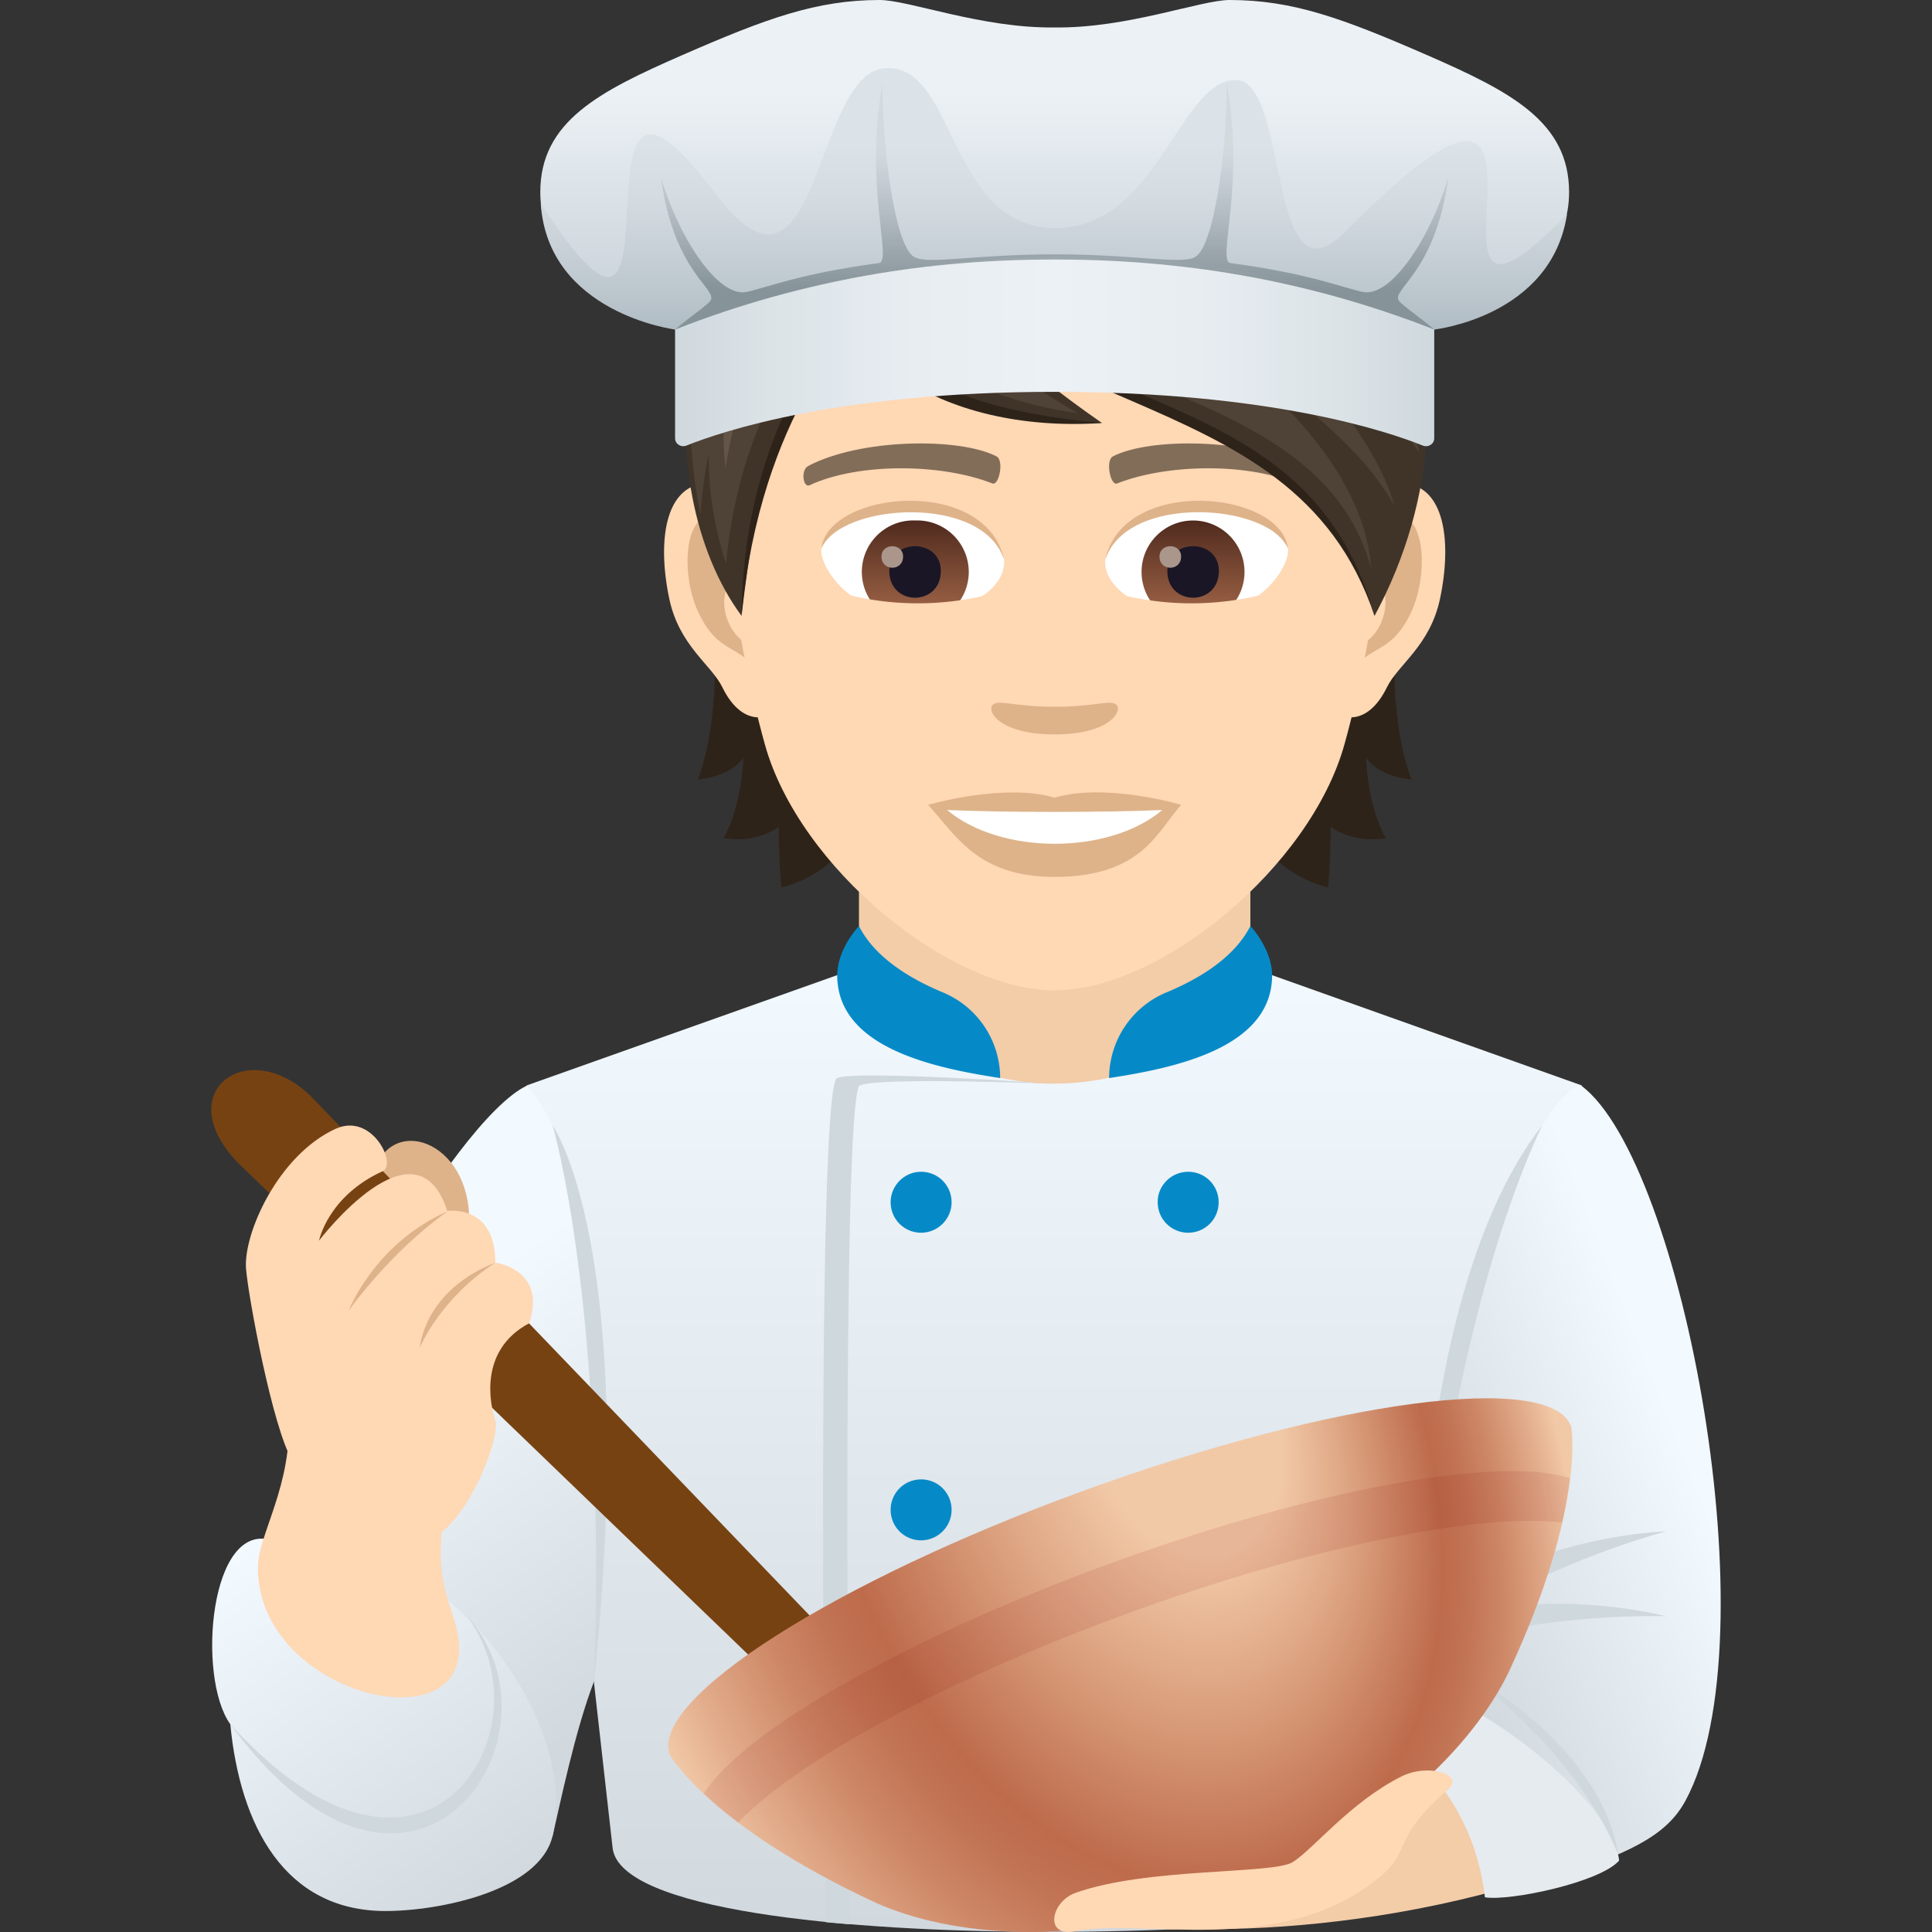 <svg xmlns="http://www.w3.org/2000/svg" xml:space="preserve" style="enable-background:new 0 0 64 64" viewBox="0 0 64 64"><rect x="0" y="0" width="64" height="64" fill="#333333" stroke="none"/><linearGradient id="a" x1="34.922" x2="34.922" y1="63.996" y2="31.706" gradientUnits="userSpaceOnUse"><stop offset="0" style="stop-color:#d1d8de"/><stop offset="1" style="stop-color:#f2f9ff"/></linearGradient><path d="M40.46 31.706H29.414l-11.967 4.25 2.85 25.29c.3 2 7.497 2.75 14.495 2.75 6.998 0 15.275-.75 15.575-2.75l2.03-25.29-11.937-4.25z" style="fill:url(#a)"/><path d="M27.734 35.707c.73-.26 7.237.199 7.237.199s-5.847-.239-6.487.051c-.65.29-.34 27.789-.34 27.789l-.79-.07c-.01-.01-.35-27.709.38-27.969z" style="fill:#cfd8dd"/><path d="M30.513 38.816c.56 0 1.01.45 1.01 1.01s-.46 1.01-1.01 1.01c-.56 0-1.01-.45-1.01-1.01 0-.55.45-1.01 1.01-1.01m8.847 0c.56 0 1.01.45 1.01 1.01s-.45 1.01-1.01 1.01-1.01-.45-1.01-1.01c-.01-.55.45-1.01 1.01-1.01m-8.847 10.19c.56 0 1.01.45 1.01 1.01s-.46 1.01-1.01 1.01c-.56 0-1.01-.45-1.01-1.01s.45-1.01 1.01-1.01" style="fill:#068ac7"/><path d="M28.454 33.026s2.441 2.87 6.478 2.87c4.042 0 6.488-2.87 6.488-2.87v-5.5H28.454v5.5z" style="fill:#f3cca8"/><path d="M41.42 30.676c-.522 1.03-1.662 1.733-2.773 2.196a3.079 3.079 0 0 0-1.906 2.84c2.132-.327 5.399-.982 5.399-3.408-.01-.89-.72-1.628-.72-1.628zm-12.966 0c.521 1.03 1.662 1.733 2.773 2.196a3.079 3.079 0 0 1 1.905 2.84c-2.132-.327-5.398-.982-5.398-3.408.01-.89.72-1.628.72-1.628z" style="fill:#068ac7"/><linearGradient id="b" x1="21.101" x2="13.038" y1="56.092" y2="44.217" gradientUnits="userSpaceOnUse"><stop offset="0" style="stop-color:#d1d8de"/><stop offset="1" style="stop-color:#f2f9ff"/></linearGradient><path d="M17.447 35.966C15.018 37.136 9.6 46.622 9.06 51.042c.93 5.726 6.1 10.56 9.248 9.768.242-1.035.739-3.477 1.373-5.12.336-5.674.637-16.682-2.233-19.724z" style="fill:url(#b)"/><linearGradient id="c" x1="16.395" x2="8.061" y1="63.235" y2="51.402" gradientUnits="userSpaceOnUse"><stop offset="0" style="stop-color:#d1d8de"/><stop offset="1" style="stop-color:#f2f9ff"/></linearGradient><path d="M9.06 51.042c-2.112-.75-2.556 4.513-1.431 6.075.323 3.346 1.79 6.188 5.141 6.188 1.785 0 5.11-.667 5.537-2.495.945-4.042-3.97-10.417-9.248-9.768z" style="fill:url(#c)"/><path d="M15.447 53.508C18.31 57.22 14.15 64.3 7.63 57.117c6.073 8.254 11.422.324 7.819-3.61zm2.86-16.223s1.802 6.088 1.373 18.406c1.488-14.386-1.373-18.406-1.373-18.406z" style="fill:#cfd8dd"/><path d="M14.828 49.616c-2.429 1.17-4.728-7.18-5.268-2.76.141 2.355-1.018 3.98-1.017 5.07.002 4.223 6.997 5.888 6.654 2.457-.127-1.267-1.007-1.954-.369-4.767z" style="fill:#ffd8b4"/><linearGradient id="d" x1="46.652" x2="55.652" y1="51.193" y2="47.63" gradientUnits="userSpaceOnUse"><stop offset="0" style="stop-color:#d1d8de"/><stop offset="1" style="stop-color:#f2f9ff"/></linearGradient><path d="M52.386 35.966c3.37 2.53 6.328 18.34 3.45 23.68-.407.753-1.049 1.262-2.236 1.784-12.083-5.329-3.142-25.534-1.214-25.464z" style="fill:url(#d)"/><path d="M48.84 57.198s3.017 4.85.248 5.558c-3.745.96-7.302 1.203-9.727 1.14-2.14-2.64 9.48-6.698 9.48-6.698z" style="fill:#f3cca8"/><path d="M47.085 55.926c1.84.347 6.322 3.657 6.551 5.707-.624.72-3.608 1.35-4.446 1.218-.563-4.708-4.389-5.1-2.105-6.925z" style="fill:#e6ebef"/><path d="M46.988 55.194s.87-11.03 4.096-17.909c-4.392 5.654-4.096 17.909-4.096 17.909z" style="fill:#cfd8dd"/><path d="m45.487 54.401.575.76s3.866-2.976 9.129-4.433c-5.412.293-9.704 3.673-9.704 3.673z" style="fill:#cfd8dd"/><path d="m44.823 54.304.338.89s4.558-1.75 10.02-1.656c-5.283-1.255-10.358.766-10.358.766zm3.79 1.136s3.602 2.564 4.987 5.99c-.552-3.613-4.987-5.99-4.987-5.99z" style="fill:#cfd8dd"/><path d="M12.459 38.616c.78-1.78 3.469-.54 3.039 2.42-.17 1.19-3.509-1.33-3.04-2.42z" style="fill:#deb38a"/><path d="m7.94 38.576 19.454 18.75 1.51-1.64-18.564-19.33c-2.12-2.12-4.789-.17-2.4 2.22z" style="fill:#774212"/><path d="M17.527 43.836c-1.69.9-1.29 2.71-1.12 3.21.21.6-1.189 4.16-2.599 3.99-1.35-.17-3.508-1.63-4.128-2.66-.65-1.07-1.46-5.44-1.53-6.35-.09-1.17 1.07-3.76 2.96-4.63 1.219-.56 2.049 1.18 1.569 1.4-1.82.83-2.11 2.3-2.11 2.3s3.2-4.21 4.25-.98c0 0 1.589-.25 1.589 1.71.01 0 1.72.23 1.12 2.01z" style="fill:#ffd8b4"/><path d="M11.55 43.416s.859-2.23 3.278-3.29c-1.91 1.35-3.279 3.29-3.279 3.29zm2.359 1.22s.12-1.87 2.499-2.81c-1.83 1.19-2.5 2.81-2.5 2.81z" style="fill:#deb38a"/><radialGradient id="e" cx="-112.387" cy="411.157" r="15.889" fx="-107.331" fy="411.752" gradientTransform="matrix(.939 -.342 -.511 -1.406 351.224 588.894)" gradientUnits="userSpaceOnUse"><stop offset=".19" style="stop-color:#f2c9a7"/><stop offset=".38" style="stop-color:#dca280"/><stop offset=".617" style="stop-color:#bd6b4b"/><stop offset=".684" style="stop-color:#c17353"/><stop offset=".786" style="stop-color:#ce8968"/><stop offset=".912" style="stop-color:#e2ac8b"/><stop offset="1" style="stop-color:#f2c9a7"/></radialGradient><path d="M35.912 49.376c-8.248 3-14.396 6.91-13.726 8.75 0 0 1.28 2.31 6.728 4.86 2.02.95 6.298 1.8 11.866-.23 5.578-2.03 8.307-5.44 9.237-7.45 2.53-5.46 2.03-8.05 2.03-8.05-.66-1.84-7.888-.88-16.135 2.12z" style="fill:url(#e)"/><path d="M36.791 51.786c-6.827 2.49-12.206 5.59-13.475 7.63.3.29.68.61 1.14.96 1.889-2.01 6.827-4.72 12.925-6.94 6.098-2.22 11.627-3.32 14.366-3 .13-.57.21-1.06.26-1.47-2.27-.75-8.388.33-15.216 2.82z" style="opacity:.1;fill:#870000"/><path d="M42.82 61.686c-.67.41-4.83.17-7.198 1.02-.81.29-1.04 1.47-.02 1.27 2.309-.45 6.768.88 10.047-1.75 1.18-.95.35-1.22 2.319-2.95.57-.5-.67-.88-1.56-.42-1.69.85-2.929 2.43-3.589 2.83z" style="fill:#ffd8b4"/><path d="M23.622 20.203s.347 3.36-.507 5.621c1.2-.13 1.511-.735 1.511-.735s-.041 1.573-.652 2.676c1.128.186 1.822-.373 1.822-.373s0 1.19.088 2.008c3.287-.848 3.09-4.673 3.09-4.673l-5.352-4.524zm23.136 5.621c-.854-2.267-.507-5.62-.507-5.62l-5.347 4.523s-.197 3.825 3.09 4.674c.088-.818.088-2.009.088-2.009s.694.56 1.822.373c-.616-1.097-.652-2.676-.652-2.676s.305.606 1.506.735z" style="fill:#2e2319"/><path d="M46.132 16.016c-1.734.212-2.987 6.014-1.895 7.546.15.212 1.046.554 1.708-.797.368-.75 1.424-1.372 1.755-2.919.42-1.977.16-4.037-1.568-3.83zm-22.391 0c1.734.212 2.987 6.014 1.895 7.546-.15.212-1.046.554-1.708-.797-.368-.75-1.424-1.372-1.755-2.919-.42-1.977-.155-4.037 1.568-3.83z" style="fill:#ffd8b4"/><path d="M46.085 17.129c-.45.145-.947.833-1.211 1.977 1.579-.342 1.185 2.293-.186 2.344.01.264.03.539.062.823.662-.962 1.335-.574 2.003-2.008.595-1.288.455-3.488-.668-3.136zM24.999 19.1c-.27-1.143-.76-1.832-1.211-1.971-1.118-.352-1.263 1.847-.663 3.136.668 1.429 1.34 1.046 2.003 2.008.031-.29.052-.559.062-.828-1.36-.062-1.749-2.66-.191-2.344z" style="fill:#deb38a"/><path d="M34.937 4.857c-7.51 0-11.128 6.118-10.678 13.98.093 1.578.533 3.86 1.077 5.817 1.123 4.063 6.092 8.152 9.6 8.152 3.51 0 8.473-4.089 9.602-8.152.543-1.956.983-4.234 1.076-5.817.45-7.862-3.167-13.98-10.677-13.98z" style="fill:#ffd8b4"/><path d="M43.099 15.436c-1.719-.91-5.005-.952-6.227-.32-.264.123-.088.983.13.9 1.708-.673 4.461-.688 6.055.057.212.103.3-.507.042-.637zm-16.325 0c1.719-.91 5.005-.952 6.232-.32.264.123.088.983-.13.9-1.707-.673-4.456-.688-6.055.057-.218.103-.306-.507-.047-.637z" style="fill:#826d58"/><path d="M36.965 23.33c-.212-.15-.719.082-2.029.082-1.309 0-1.811-.233-2.028-.083-.26.181.15 1 2.029 1 1.873 0 2.282-.819 2.028-1zm-2.028 3.094c-1.688-.497-4.193.238-4.193.238.953 1.04 1.651 2.386 4.193 2.386 2.908 0 3.405-1.526 4.192-2.386 0-.005-2.505-.74-4.192-.238z" style="fill:#deb38a"/><path d="M31.376 26.833c1.77 1.486 5.346 1.496 7.127 0-1.89.083-5.228.083-7.127 0z" style="fill:#fff"/><path d="M27.861 6.032c3.934 3.752 15.641 6.102 17.67 14.368-2.769-8.297-12.95-5.968-17.67-14.368z" style="fill:#2e2319"/><path d="M35.05 2.787c-4.57 0-6.852 2.07-7.318 3.053 5.698 8.7 15.356 5.756 17.8 14.565 4.22-7.824.833-17.618-10.482-17.618z" style="fill:#403429"/><path d="M30.604 3.801c1.915.036 2.51.559 2.51.559s-1.604-.238-3.27-.041c2.246.538 4.094 1.915 4.094 1.915S31.4 4.94 28.974 4.97c1.734 1.61 5.445 3.747 5.445 3.747s-3.913-1.879-6.185-2.955c4.658 7.753 15.268 6.112 17.189 13.069-.322-4.532-6.177-8.042-6.177-8.042s5.312 2.892 6.948 5.982c-.818-3.085-5.136-6.913-5.136-6.913s4.644 2.984 5.954 5.137c-.549-2.898-4.38-6.892-4.38-6.892s3.359 2.33 4.467 5.016C46.444 7.674 40.718 1.062 30.604 3.8z" style="fill:#4f4236"/><path d="M44.086 7.675c-3.898-5.224-10.99-3.958-10.99-3.958s6.72.15 10.99 3.958z" style="fill:#635547"/><path d="M45.036 12.02C41.03 4.986 31.598 4.552 31.598 4.552s7.99 2.095 13.438 7.468zm-2.766.35c-4.237-5.225-11.71-6.69-11.71-6.69s5.678 2.247 11.71 6.69zm-5.503-1.059C33.68 9.535 29.09 6.488 29.09 6.488s3.079 4.059 7.678 4.823z" style="fill:#635547"/><path d="M27.732 5.84c-5.523 1.263-6.354 10.245-3.168 14.56.513-4.24 1.01-6.962 3.825-9.829 0 0 .166-2.52-.657-4.73z" style="fill:#403429"/><path d="M28.26 10.245s-3.63 3.364-3.696 10.155c.621-6.729 3.861-9.767 3.861-9.767l-.165-.388z" style="fill:#2e2319"/><path d="M27.789 6.032s-6.408 2.19-4.58 11.009c.04-.711.138-1.369.268-1.988-.012 1.1.152 2.308.575 3.628.554-6.128 4.11-9.12 4.11-9.12l-.373-3.53z" style="fill:#4f4236"/><path d="M24.034 15.523c.526-3.621 2.765-7.17 2.765-7.17s-3.336 1.938-2.765 7.17z" style="fill:#635547"/><path d="M23.488 13.113c.665-3.583 3.406-6.056 3.406-6.056s-3.324.796-3.406 6.056z" style="fill:#635547"/><path d="M27.732 5.84c-1.506 6.832 5.714 8.173 8.773 8.173-5.497-3.81-8.773-8.173-8.773-8.173z" style="fill:#403429"/><path d="M27.55 7.057c.146 3.913 2.278 6.356 8.955 6.956-5.223.352-9.757-2.257-8.954-6.956z" style="fill:#2e2319"/><path d="M27.861 6.032s-.331 6.506 7.841 7.655c-6.526-3.763-7.84-7.655-7.84-7.655z" style="fill:#4f4236"/><path d="M30.435 10.95c-1.205-1.522-2.422-4.306-2.422-4.306s.248 2.992 2.422 4.306z" style="fill:#635547"/><linearGradient id="f" x1="22.363" x2="47.511" y1="10.312" y2="10.312" gradientUnits="userSpaceOnUse"><stop offset="0" style="stop-color:#cfd8dd"/><stop offset=".125" style="stop-color:#dbe3e7"/><stop offset=".316" style="stop-color:#e8edf2"/><stop offset=".5" style="stop-color:#ecf1f5"/><stop offset=".684" style="stop-color:#e8edf2"/><stop offset=".875" style="stop-color:#dbe3e7"/><stop offset="1" style="stop-color:#cfd8dd"/></linearGradient><path d="M34.937 5.842c-8.464 0-12.574 4.541-12.574 4.541v4.137c0 .186.196.314.379.24 1.165-.47 5.055-1.78 12.195-1.78 7.138 0 11.03 1.31 12.195 1.78.183.074.379-.054.379-.24v-4.137s-4.11-4.541-12.574-4.541" style="fill:url(#f)"/><linearGradient id="g" x1="34.937" x2="34.937" y1="10.916" y2="0" gradientUnits="userSpaceOnUse"><stop offset="0" style="stop-color:#c5cfd6"/><stop offset=".715" style="stop-color:#ecf1f5"/></linearGradient><path d="M47.26 1.82C44.477.605 42.82 0 40.734 0c-.96 0-3.4.944-5.8.909C32.536.944 30.1 0 29.14 0c-2.087 0-3.746.606-6.526 1.82-2.778 1.213-4.716 2.207-4.716 4.549 0 3.317 4.466 4.547 4.466 4.547s12.658-5.458 25.146 0c0 0 4.468-1.23 4.468-4.547 0-2.342-1.94-3.336-4.718-4.55" style="fill:url(#g)"/><linearGradient id="h" x1="34.912" x2="34.912" y1="10.916" y2="2.256" gradientUnits="userSpaceOnUse"><stop offset="0" style="stop-color:#b0bcc4"/><stop offset=".169" style="stop-color:#bec8cf"/><stop offset=".502" style="stop-color:#d4dce1"/><stop offset=".715" style="stop-color:#dce3e8"/></linearGradient><path d="M44.564 7.677c-2.621 2.654-1.82-5.055-3.645-5.028-1.875.027-2.598 4.975-6.02 4.903-3.551-.075-3.222-5.566-5.639-5.285-2.34.27-2.12 8.751-5.59 4.113-5.357-7.165-.452 8.546-5.757.361.239 3.642 4.45 4.175 4.45 4.175 2.483-1.216 14.44-4.826 25.147 0 0 0 3.883-.418 4.4-3.825-6.165 6.401 1.578-8.445-7.346.586z" style="fill:url(#h)"/><linearGradient id="i" x1="34.936" x2="34.936" y1="10.916" y2="2.734" gradientUnits="userSpaceOnUse"><stop offset=".158" style="stop-color:#869399"/><stop offset=".297" style="stop-color:#919da3;stop-opacity:.862"/><stop offset=".543" style="stop-color:#aeb8be;stop-opacity:.62"/><stop offset=".715" style="stop-color:#c7ced4;stop-opacity:.45"/></linearGradient><path d="M22.363 10.916c4.328-1.696 8.48-2.32 12.574-2.32 4.092 0 8.244.624 12.574 2.32-.46-.397-1.065-.799-1.17-.952-.266-.391 1.215-.905 1.641-4.108-.578 1.993-1.9 4.022-2.846 3.815-.68-.15-1.74-.602-4.377-.957-.46-.061.505-2.574-.126-5.98.041 1.818-.368 5.396-1.04 5.777-.464.265-1.934-.085-4.655-.085-2.72 0-4.193.35-4.657.085-.673-.381-1.082-3.959-1.04-5.777-.631 3.406.333 5.919-.126 5.98-2.639.355-3.697.808-4.378.957-.947.207-2.269-1.822-2.847-3.815.428 3.203 1.909 3.717 1.642 4.108-.105.153-.71.555-1.17.952z" style="fill:url(#i)"/><path d="M33.26 18.498c.063.5-.275 1.09-1.212 1.534-.596.282-1.836.614-3.464-.073-.729-.308-1.44-1.264-1.376-1.794.883-1.663 5.226-1.906 6.052.333z" style="fill:#fff"/><linearGradient id="j" x1="-1209.547" x2="-1209.547" y1="171.199" y2="170.68" gradientTransform="translate(7977.155 -1104.145) scale(6.57)" gradientUnits="userSpaceOnUse"><stop offset="0" style="stop-color:#a6694a"/><stop offset="1" style="stop-color:#4f2a1e"/></linearGradient><path d="M30.314 17.242a1.706 1.706 0 1 1 0 3.409 1.706 1.706 0 1 1 0-3.41z" style="fill:url(#j)"/><path d="M29.46 18.915c0 1.18 1.706 1.18 1.706 0 0-1.095-1.706-1.095-1.706 0z" style="fill:#1a1626"/><path d="M29.201 18.436c0 .495.715.495.715 0 0-.456-.715-.456-.715 0z" style="fill:#ab968c"/><path d="M33.268 18.564c-.693-2.224-5.418-1.895-6.06-.4.238-1.915 5.47-2.421 6.06.4z" style="fill:#deb38a"/><path d="M36.615 18.498c-.064.5.274 1.09 1.212 1.534.595.282 1.834.614 3.462-.073.731-.308 1.441-1.264 1.377-1.794-.882-1.663-5.226-1.906-6.051.333z" style="fill:#fff"/><linearGradient id="k" x1="-1210.843" x2="-1210.843" y1="171.199" y2="170.68" gradientTransform="translate(7994.886 -1104.145) scale(6.57)" gradientUnits="userSpaceOnUse"><stop offset="0" style="stop-color:#a6694a"/><stop offset="1" style="stop-color:#4f2a1e"/></linearGradient><path d="M39.522 17.242a1.705 1.705 0 1 1-1.706 1.703c0-.94.764-1.703 1.706-1.703z" style="fill:url(#k)"/><path d="M38.67 18.915c0 1.18 1.707 1.18 1.707 0 0-1.095-1.707-1.095-1.707 0z" style="fill:#1a1626"/><path d="M38.41 18.436c0 .495.716.495.716 0 0-.456-.716-.456-.716 0z" style="fill:#ab968c"/><path d="M36.607 18.564c.691-2.222 5.413-1.904 6.059-.4-.24-1.915-5.47-2.421-6.06.4z" style="fill:#deb38a"/><path d="M33.038 19.62a9.663 9.663 0 0 1-5.63-.11l-.292 1.441c2.025.653 4.144.694 6.183.121l-.26-1.452zm9.429-.11a9.67 9.67 0 0 1-5.632.11c-.088.484-.174.968-.26 1.452 2.039.573 4.158.532 6.183-.12-.096-.483-.194-.962-.291-1.443z" style="fill:#ffd8b4"/></svg>
